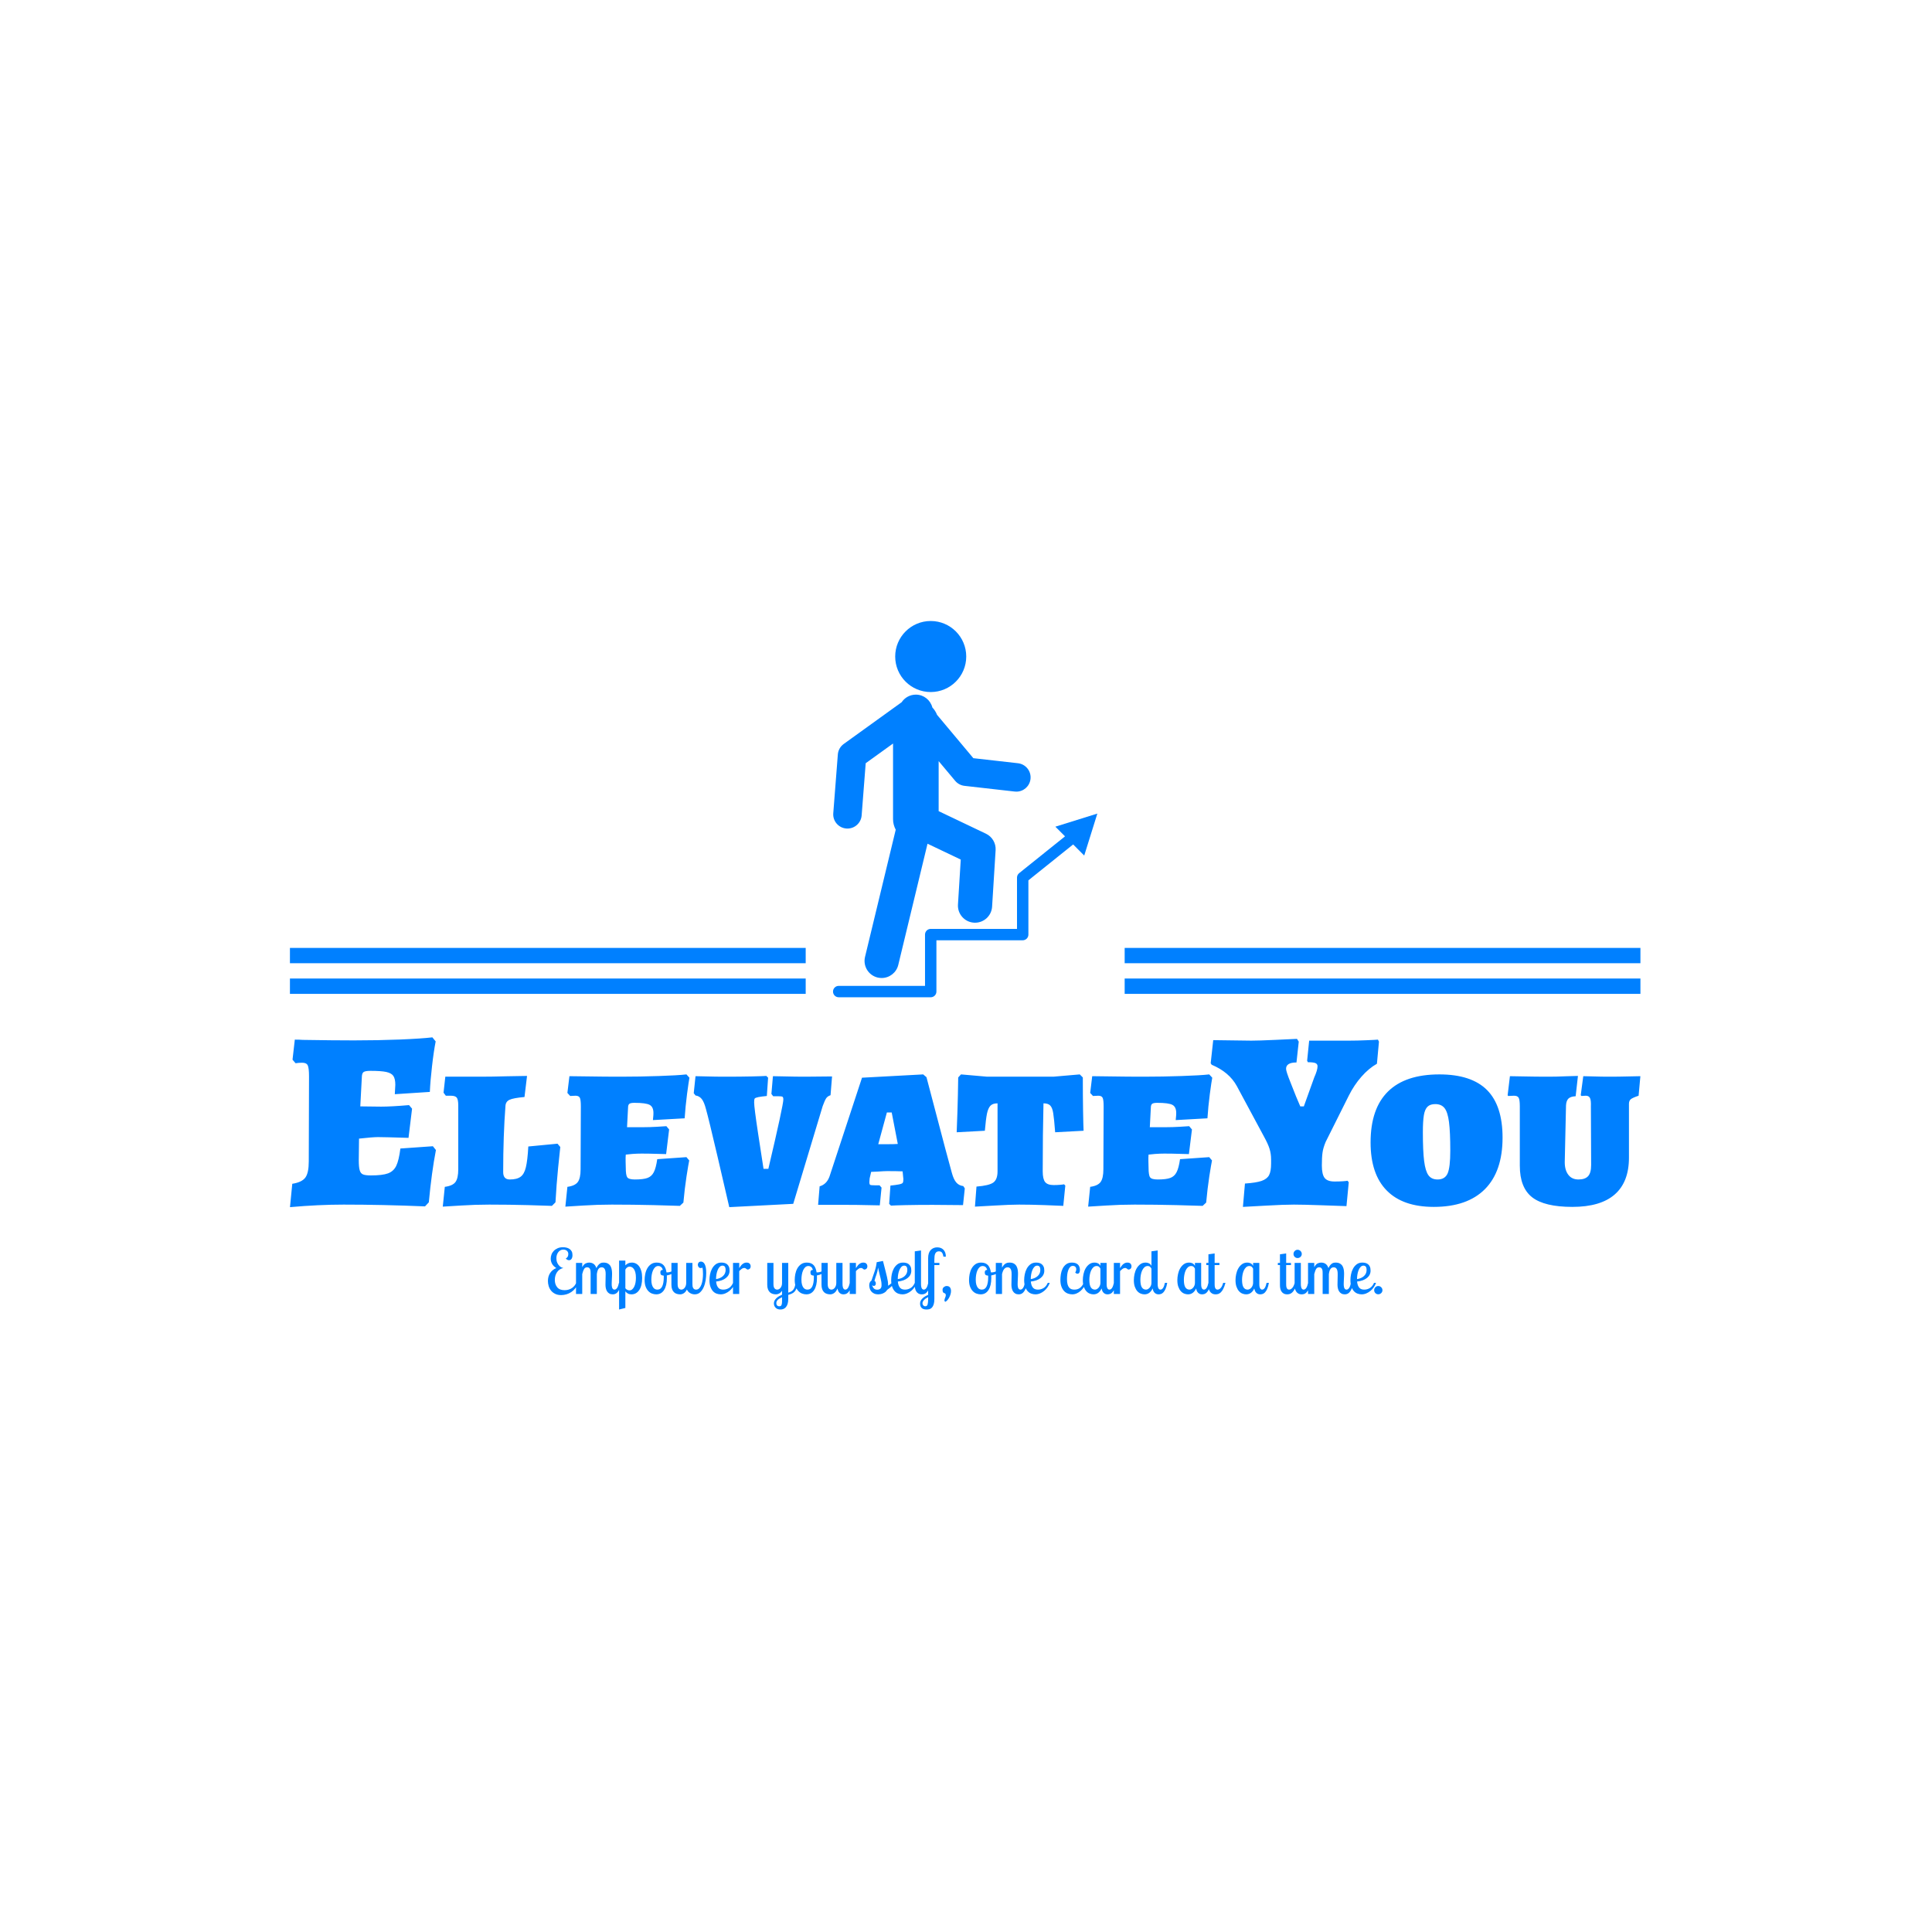<svg xmlns="http://www.w3.org/2000/svg" version="1.1" xmlns:xlink="http://www.w3.org/1999/xlink" xmlns:svgjs="http://svgjs.dev/svgjs" width="1000" height="1000" viewBox="0 0 1000 1000"><rect width="1000" height="1000" fill="#ffffff"></rect><g transform="matrix(0.7,0,0,0.7,149.576,321.112)"><svg viewBox="0 0 396 202" data-background-color="#ffffff" preserveAspectRatio="xMidYMid meet" height="510" width="1000" xmlns="http://www.w3.org/2000/svg" xmlns:xlink="http://www.w3.org/1999/xlink"><g id="tight-bounds" transform="matrix(1,0,0,1,0.24,0.22)"><svg viewBox="0 0 395.52 201.602" height="201.602" width="395.52"><g><svg viewBox="0 0 395.52 201.602" height="201.602" width="395.52"><g transform="matrix(1,0,0,1,0,121.895)"><svg viewBox="0 0 395.52 79.707" height="79.707" width="395.52"><g><svg viewBox="0 0 395.52 79.707" height="79.707" width="395.52"><g><svg viewBox="0 0 395.52 49.728" height="49.728" width="395.52"><g transform="matrix(1,0,0,1,0,0)"><svg width="395.52" viewBox="0.65 -32.95 266.03 33.45" height="49.728" data-palette-color="#0080ff"><path d="M28.8-11.5L29.4-10.75Q28.55-6.35 28-0.45L28-0.45 27.25 0.35Q18.85 0 11.2 0L11.2 0Q6.3 0 0.65 0.5L0.65 0.5 1.1-4.1Q3-4.4 3.68-5.33 4.35-6.25 4.35-8.5L4.35-8.5 4.4-25.25Q4.4-26.9 4.15-27.43 3.9-27.95 3.05-27.95L3.05-27.95Q2.35-27.95 1.75-27.85L1.75-27.85 1.15-28.55 1.6-32.5Q2.6-32.5 3.15-32.45L3.15-32.45Q9.25-32.35 13.25-32.35L13.25-32.35Q17.95-32.35 22.28-32.52 26.6-32.7 28.7-32.95L28.7-32.95 29.35-32.15Q28.95-30.1 28.63-27.25 28.3-24.4 28.2-22.2L28.2-22.2 21.3-21.75 21.4-23.6Q21.4-24.75 21.03-25.33 20.65-25.9 19.63-26.13 18.6-26.35 16.5-26.35L16.5-26.35Q15.45-26.35 15.13-26.1 14.8-25.85 14.8-25L14.8-25 14.5-19.35 18.6-19.3Q20.6-19.3 24.1-19.6L24.1-19.6 24.7-18.9 24-13.15Q19.2-13.3 18-13.3L18-13.3Q16.95-13.3 14.25-13L14.25-13 14.2-8.75Q14.2-7.4 14.38-6.78 14.55-6.15 15.03-5.95 15.5-5.75 16.6-5.75L16.6-5.75Q18.85-5.75 19.95-6.15 21.05-6.55 21.58-7.63 22.1-8.7 22.4-11.05L22.4-11.05 28.8-11.5ZM30.75 0.4L31.15-3.5Q32.7-3.7 33.25-4.45 33.8-5.2 33.8-6.95L33.8-6.95 33.8-19.5Q33.8-20.7 33.5-21.08 33.2-21.45 32.35-21.45L32.35-21.45 31.35-21.45 30.9-22.05 31.25-25.2 38.2-25.2Q40.45-25.2 43.32-25.28 46.2-25.35 47.35-25.35L47.35-25.35 46.85-21.2Q44.65-21 43.9-20.65 43.15-20.3 43.1-19.45L43.1-19.45Q42.65-13.6 42.65-6.4L42.65-6.4Q42.65-4.95 43.95-4.95L43.95-4.95Q45.35-4.95 46.07-5.48 46.8-6 47.12-7.35 47.45-8.7 47.6-11.45L47.6-11.45 53.35-12 53.9-11.35Q53.8-10.45 53.47-7.23 53.15-4 52.95-0.45L52.95-0.45 52.25 0.25Q51.2 0.2 47.5 0.1 43.8 0 39.9 0L39.9 0Q37.15 0 34.35 0.18 31.55 0.35 30.75 0.4L30.75 0.4ZM54.9 0.4L55.3-3.5Q56.8-3.7 57.35-4.45 57.9-5.2 57.9-6.95L57.9-6.95 57.95-19.35Q57.95-20.65 57.75-21.05 57.55-21.45 56.9-21.45L56.9-21.45 55.85-21.4 55.3-22 55.7-25.3Q56.75-25.3 59.67-25.25 62.6-25.2 65.84-25.2L65.84-25.2Q69.59-25.2 73.3-25.33 77-25.45 78.75-25.65L78.75-25.65 79.34-25Q79.2-24.25 78.87-21.78 78.55-19.3 78.4-17L78.4-17 72.15-16.65Q72.15-16.8 72.2-17.2 72.25-17.6 72.25-18.05L72.25-18.05Q72.25-19.25 71.5-19.65 70.75-20.05 68.5-20.05L68.5-20.05Q67.75-20.05 67.5-19.85 67.25-19.65 67.25-19.1L67.25-19.1 67.05-15.25 70.3-15.25Q71.55-15.25 72.9-15.33 74.25-15.4 74.8-15.45L74.8-15.45 75.34-14.8 74.75-9.95Q74.25-9.95 72.84-10 71.45-10.05 69.9-10.05L69.9-10.05Q69.05-10.05 68.09-9.98 67.15-9.9 66.8-9.85L66.8-9.85Q66.75-9.3 66.77-8.5 66.8-7.7 66.8-7.3L66.8-7.3Q66.8-5.8 67.09-5.38 67.4-4.95 68.59-4.95L68.59-4.95Q70.25-4.95 71.07-5.25 71.9-5.55 72.32-6.38 72.75-7.2 73-8.95L73-8.95 78.75-9.35 79.3-8.7Q79.15-8 78.77-5.58 78.4-3.15 78.15-0.4L78.15-0.4 77.45 0.25Q76.3 0.2 72.27 0.1 68.25 0 64.05 0L64.05 0Q61.25 0 58.47 0.18 55.7 0.35 54.9 0.4L54.9 0.4ZM102.24-25.2L107.44-25.25 107.14-21.55Q106.54-21.35 106.27-20.93 105.99-20.5 105.59-19.4L105.59-19.4 99.79-0.15 87.19 0.5Q86.59-2.1 84.87-9.5 83.14-16.9 82.59-18.85L82.59-18.85Q82.24-20.2 81.77-20.8 81.29-21.4 80.54-21.5L80.54-21.5 80.19-21.95 80.54-25.3Q81.14-25.3 82.79-25.25 84.44-25.2 86.34-25.2L86.34-25.2Q89.39-25.2 91.59-25.25 93.79-25.3 94.49-25.35L94.49-25.35 94.84-25 94.59-21.4Q93.54-21.3 92.92-21.18 92.29-21.05 92.19-20.88 92.09-20.7 92.09-20.15L92.09-20.15Q92.09-19.15 92.87-14 93.64-8.85 93.94-7.05L93.94-7.05 94.89-7.05Q97.84-19.6 97.84-20.7L97.84-20.7Q97.84-21.15 97.67-21.25 97.49-21.35 96.79-21.35L96.79-21.35 95.84-21.35 95.49-21.8 95.79-25.3Q96.44-25.3 98.32-25.25 100.19-25.2 102.24-25.2L102.24-25.2ZM119.04 0.2L118.69-0.15 118.94-3.75Q119.99-3.85 120.62-3.98 121.24-4.1 121.37-4.3 121.49-4.5 121.49-5.05L121.49-5.05 121.44-5.5 121.34-6.55Q120.19-6.6 118.29-6.6L118.29-6.6Q117.74-6.6 116.34-6.5L116.34-6.5 115.14-6.45 114.84-5.15 114.79-4.45Q114.79-4 114.94-3.9 115.09-3.8 115.89-3.8L115.89-3.8 116.79-3.8 117.19-3.35 116.84 0.15Q116.19 0.15 114.29 0.1 112.39 0.05 110.34 0.05L110.34 0.05 104.69 0.05 104.99-3.6Q106.39-4 106.94-5.55L106.94-5.55 113.34-25 125.39-25.65 126.04-25.1Q126.69-22.65 128.27-16.63 129.84-10.6 131.04-6.25L131.04-6.25Q131.39-4.95 131.92-4.35 132.44-3.75 133.29-3.65L133.29-3.65 133.59-3.2 133.24 0.1 127.24 0.05Q124.24 0.05 121.99 0.1 119.74 0.15 119.04 0.2L119.04 0.2ZM116.54-11.9L118.44-11.9Q119.64-11.9 120.39-11.95L120.39-11.95 119.19-18.15 118.24-18.15 116.54-11.9ZM135.59 0.4L135.89-3.55Q138.39-3.75 139.21-4.35 140.04-4.95 140.04-6.55L140.04-6.55 140.04-19.95Q139.09-19.95 138.64-19.48 138.19-19 137.96-17.93 137.74-16.85 137.54-14.55L137.54-14.55 131.99-14.25Q132.04-15.3 132.14-18.35 132.24-21.4 132.29-25.05L132.29-25.05 132.84-25.65 137.99-25.2 151.04-25.2 156.24-25.65 156.84-25.05Q156.84-21.4 156.89-18.45 156.94-15.5 156.99-14.55L156.99-14.55 151.39-14.25Q151.19-16.9 151.01-18 150.84-19.1 150.41-19.53 149.99-19.95 149.09-19.95L149.09-19.95Q148.94-13.95 148.94-6.55L148.94-6.55Q148.94-5.05 149.41-4.45 149.89-3.85 151.09-3.85L151.09-3.85Q151.79-3.85 152.36-3.9 152.94-3.95 153.14-4L153.14-4 153.39-3.75 152.99 0.25Q151.99 0.2 149.31 0.1 146.64 0 144.29 0L144.29 0Q142.59 0 139.56 0.18 136.54 0.35 135.59 0.4L135.59 0.4ZM157.89 0.4L158.29-3.5Q159.79-3.7 160.34-4.45 160.89-5.2 160.89-6.95L160.89-6.95 160.94-19.35Q160.94-20.65 160.74-21.05 160.54-21.45 159.89-21.45L159.89-21.45 158.84-21.4 158.29-22 158.69-25.3Q159.74-25.3 162.66-25.25 165.59-25.2 168.84-25.2L168.84-25.2Q172.59-25.2 176.29-25.33 179.99-25.45 181.74-25.65L181.74-25.65 182.34-25Q182.19-24.25 181.86-21.78 181.54-19.3 181.39-17L181.39-17 175.14-16.65Q175.14-16.8 175.19-17.2 175.24-17.6 175.24-18.05L175.24-18.05Q175.24-19.25 174.49-19.65 173.74-20.05 171.49-20.05L171.49-20.05Q170.74-20.05 170.49-19.85 170.24-19.65 170.24-19.1L170.24-19.1 170.04-15.25 173.29-15.25Q174.54-15.25 175.89-15.33 177.24-15.4 177.79-15.45L177.79-15.45 178.34-14.8 177.74-9.95Q177.24-9.95 175.84-10 174.44-10.05 172.89-10.05L172.89-10.05Q172.04-10.05 171.09-9.98 170.14-9.9 169.79-9.85L169.79-9.85Q169.74-9.3 169.76-8.5 169.79-7.7 169.79-7.3L169.79-7.3Q169.79-5.8 170.09-5.38 170.39-4.95 171.59-4.95L171.59-4.95Q173.24-4.95 174.06-5.25 174.89-5.55 175.31-6.38 175.74-7.2 175.99-8.95L175.99-8.95 181.74-9.35 182.29-8.7Q182.14-8 181.76-5.58 181.39-3.15 181.14-0.4L181.14-0.4 180.44 0.25Q179.29 0.2 175.26 0.1 171.24 0 167.04 0L167.04 0Q164.24 0 161.46 0.18 158.69 0.35 157.89 0.4L157.89 0.4ZM188.38 0.45L188.78-4.15Q190.98-4.3 192.06-4.67 193.13-5.05 193.53-5.8 193.93-6.55 193.93-8.1L193.93-8.1 193.93-8.9Q193.93-10 193.63-10.98 193.33-11.95 192.53-13.4L192.53-13.4 187.18-23.35Q185.68-26.1 182.23-27.55L182.23-27.55 182.03-27.85 182.53-32.4 190.03-32.3Q191.48-32.3 194.71-32.45 197.93-32.6 199.03-32.65L199.03-32.65 199.38-32.1 198.93-28Q196.88-28 196.88-26.75L196.88-26.75Q196.88-26.25 197.73-24.13 198.58-22 198.83-21.35L198.83-21.35 199.68-19.35 200.38-19.35 202.43-25.05Q203.08-26.5 203.08-27.25L203.08-27.25Q203.08-27.7 202.66-27.88 202.23-28.05 201.18-28.05L201.18-28.05 201.03-28.35 201.43-32.3 209.33-32.3Q210.93-32.3 212.71-32.38 214.48-32.45 214.98-32.5L214.98-32.5 215.18-32.1 214.78-27.75Q213.18-26.85 211.73-25.2 210.28-23.55 209.23-21.45L209.23-21.45 204.68-12.35Q204.18-11.15 204.06-10.23 203.93-9.3 203.93-7.7L203.93-7.7Q203.93-5.95 204.48-5.25 205.03-4.55 206.43-4.55L206.43-4.55Q207.38-4.55 208.08-4.6 208.78-4.65 208.98-4.7L208.98-4.7 209.23-4.4 208.78 0.3Q207.58 0.25 203.91 0.13 200.23 0 198.43 0L198.43 0Q196.43 0 192.96 0.2 189.48 0.4 188.38 0.45L188.38 0.45ZM225.98 0.45Q219.88 0.45 216.71-2.78 213.53-6 213.53-12.25L213.53-12.25Q213.53-18.9 216.96-22.28 220.38-25.65 227.08-25.65L227.08-25.65Q233.38-25.65 236.46-22.58 239.53-19.5 239.53-13.2L239.53-13.2Q239.53-6.55 236.06-3.05 232.58 0.45 225.98 0.45L225.98 0.45ZM226.73-4.95Q228.18-4.95 228.71-6.15 229.23-7.35 229.23-10.6L229.23-10.6Q229.23-14.3 228.98-16.25 228.73-18.2 228.11-19 227.48-19.8 226.28-19.8L226.28-19.8Q225.28-19.8 224.76-19.3 224.23-18.8 224.03-17.63 223.83-16.45 223.83-14.25L223.83-14.25Q223.83-10.55 224.08-8.58 224.33-6.6 224.93-5.78 225.53-4.95 226.73-4.95L226.73-4.95ZM253.28 0.45Q247.78 0.45 245.35-1.45 242.93-3.35 242.93-7.65L242.93-7.65 242.93-19.35Q242.93-20.65 242.7-21.05 242.48-21.45 241.78-21.45L241.78-21.45 240.63-21.4 240.53-21.55 240.98-25.3Q241.68-25.3 243.83-25.25 245.98-25.2 248.68-25.2L248.68-25.2Q250.23-25.2 251.98-25.28 253.73-25.35 254.38-25.35L254.38-25.35 253.93-21.35Q252.93-21.3 252.5-20.88 252.08-20.45 252.03-19.55L252.03-19.55 251.78-8.35Q251.78-6.8 252.48-5.88 253.18-4.95 254.48-4.95L254.48-4.95Q255.78-4.95 256.38-5.6 256.98-6.25 256.98-7.8L256.98-7.8 256.93-19.35Q256.98-20.55 256.75-21 256.53-21.45 255.93-21.45L255.93-21.45 255.08-21.4 254.93-21.55 255.43-25.3Q255.98-25.3 257.5-25.25 259.03-25.2 260.43-25.2L260.43-25.2Q262.53-25.2 264.3-25.25 266.08-25.3 266.68-25.3L266.68-25.3 266.33-21.45Q265.13-21.05 264.78-20.75 264.43-20.45 264.43-19.85L264.43-19.85 264.43-9.25Q264.43-4.45 261.63-2 258.83 0.45 253.28 0.45L253.28 0.45Z" opacity="1" transform="matrix(1,0,0,1,0,0)" fill="#0080ff" class="undefined-text-0" data-fill-palette-color="primary" id="text-0"></path></svg></g></svg></g><g transform="matrix(1,0,0,1,75.544,61.468)"><svg viewBox="0 0 244.431 18.24" height="18.24" width="244.431"><g transform="matrix(1,0,0,1,0,0)"><svg width="244.431" viewBox="2.05 -37.6 671.31 50.1" height="18.24" data-palette-color="#0080ff"><path d="M24.8-9L26.05-8.5Q25.35-6.25 24-4.5 22.65-2.75 20.85-1.55 19.05-0.35 16.95 0.28 14.85 0.9 12.7 0.9L12.7 0.9Q9.85 0.9 7.83-0.13 5.8-1.15 4.53-2.75 3.25-4.35 2.65-6.38 2.05-8.4 2.05-10.45L2.05-10.45Q2.05-14.15 3.83-16.85 5.6-19.55 8.8-20.85L8.8-20.85Q6.4-22.35 5.35-24.3 4.3-26.25 4.3-28.4L4.3-28.4Q4.3-30.05 4.9-31.7 5.5-33.35 6.75-34.65 8-35.95 9.83-36.77 11.65-37.6 14.15-37.6L14.15-37.6Q15.5-37.6 16.88-37.3 18.25-37 19.35-36.27 20.45-35.55 21.13-34.33 21.8-33.1 21.8-31.25L21.8-31.25Q21.8-29.35 21.05-28.25 20.3-27.15 19.05-27.15L19.05-27.15Q17.7-27.15 16.4-28.5L16.4-28.5Q17.1-28.8 17.78-29.73 18.45-30.65 18.45-32.1L18.45-32.1Q18.45-33.05 18.1-33.73 17.75-34.4 17.18-34.85 16.6-35.3 15.9-35.5 15.2-35.7 14.45-35.7L14.45-35.7Q13.1-35.7 12.05-35.1 11-34.5 10.3-33.52 9.6-32.55 9.22-31.33 8.85-30.1 8.85-28.85L8.85-28.85Q8.85-28.3 8.97-27.18 9.1-26.05 9.68-24.83 10.25-23.6 11.38-22.48 12.5-21.35 14.45-20.9L14.45-20.9Q11.15-20.15 9.38-17.53 7.6-14.9 7.6-11.3L7.6-11.3Q7.6-7.7 9.53-5.38 11.45-3.05 15.45-3.05L15.45-3.05Q17.25-3.05 18.78-3.53 20.3-4 21.48-4.83 22.65-5.65 23.5-6.73 24.35-7.8 24.8-9L24.8-9ZM24.65-25L29.65-25 29.65-21.55Q30.95-23.95 32.4-24.6 33.85-25.25 35.15-25.25L35.15-25.25Q36.45-25.25 37.42-24.9 38.4-24.55 39.1-23.95 39.8-23.35 40.27-22.55 40.75-21.75 41.05-20.8L41.05-20.8Q41.75-22.3 42.5-23.18 43.25-24.05 44-24.53 44.75-25 45.47-25.13 46.2-25.25 46.8-25.25L46.8-25.25Q49.05-25.25 50.42-24.4 51.8-23.55 52.5-22.23 53.2-20.9 53.42-19.33 53.65-17.75 53.65-16.3L53.65-16.3Q53.65-15.4 53.6-14.33 53.55-13.25 53.5-12.13 53.45-11 53.4-9.88 53.35-8.75 53.35-7.8L53.35-7.8Q53.35-7.4 53.4-6.68 53.45-5.95 53.65-5.25 53.85-4.55 54.3-4.03 54.75-3.5 55.6-3.5L55.6-3.5Q56.75-3.5 57.67-4.8 58.6-6.1 59.2-8.95L59.2-8.95 61.05-8.95Q60.5-5.8 59.65-3.98 58.8-2.15 57.85-1.2 56.9-0.25 55.95 0.03 55 0.3 54.2 0.3L54.2 0.3Q52.6 0.3 51.5-0.33 50.4-0.95 49.7-2 49-3.05 48.67-4.45 48.35-5.85 48.35-7.35L48.35-7.35Q48.35-7.8 48.37-9.03 48.4-10.25 48.42-11.65 48.45-13.05 48.47-14.3 48.5-15.55 48.5-16.05L48.5-16.05Q48.5-17.65 48.25-18.7 48-19.75 47.55-20.35 47.1-20.95 46.52-21.2 45.95-21.45 45.3-21.45L45.3-21.45Q43.75-21.45 42.77-20.2 41.8-18.95 41.4-16L41.4-16 41.4 0 36.4 0 36.4-16.7Q36.4-17.6 36.32-18.45 36.25-19.3 35.95-19.98 35.65-20.65 35.1-21.05 34.55-21.45 33.6-21.45L33.6-21.45Q32-21.45 31.17-20.13 30.35-18.8 29.65-16L29.65-16 29.65 0 24.65 0 24.65-25ZM59.3-26.85L64.34-26.85 64.34-23Q65.3-24 66.57-24.63 67.84-25.25 69.55-25.25L69.55-25.25Q71.3-25.25 72.8-24.5 74.3-23.75 75.42-22.23 76.55-20.7 77.2-18.38 77.84-16.05 77.84-12.85L77.84-12.85Q77.84-6.6 75.5-3.15 73.15 0.3 69.25 0.3L69.25 0.3Q67.59 0.3 66.42-0.33 65.25-0.95 64.34-2.1L64.34-2.1 64.34 11.25 59.3 12.5 59.3-26.85ZM67.8-22L67.8-22Q66.7-22 65.82-21.38 64.95-20.75 64.34-19.6L64.34-19.6 64.34-4.6Q65.05-3.7 65.92-3.3 66.8-2.9 67.65-2.9L67.65-2.9Q68.9-2.9 69.84-3.7 70.8-4.5 71.47-5.88 72.15-7.25 72.5-9.1 72.84-10.95 72.84-13.05L72.84-13.05Q72.84-15.65 72.37-17.38 71.9-19.1 71.15-20.13 70.4-21.15 69.5-21.58 68.59-22 67.8-22ZM89.59-25.25L89.59-25.25Q91.54-25.25 92.94-24.65 94.34-24.05 95.24-22.98 96.14-21.9 96.67-20.45 97.19-19 97.44-17.35L97.44-17.35 97.74-17.35Q99.84-17.35 101.59-18.2 103.34-19.05 104.59-20.35L104.59-20.35 105.34-19Q104.34-17.4 102.17-16.35 99.99-15.3 97.69-14.9L97.69-14.9Q97.69-14.4 97.72-13.9 97.74-13.4 97.74-12.85L97.74-12.85Q97.74-6.7 95.49-3.2 93.24 0.3 89.19 0.3L89.19 0.3Q87.54 0.3 85.87-0.3 84.19-0.9 82.84-2.3 81.49-3.7 80.67-5.9 79.84-8.1 79.84-11.35L79.84-11.35Q79.84-13.55 80.32-16 80.79-18.45 81.92-20.5 83.04-22.55 84.92-23.9 86.79-25.25 89.59-25.25ZM90.09-3.5L90.09-3.5Q92.74-3.5 93.99-6.13 95.24-8.75 95.24-13.55L95.24-13.55Q95.24-13.85 95.24-14.15 95.24-14.45 95.19-14.75L95.19-14.75Q93.74-14.85 93.12-15.4 92.49-15.95 92.49-17.25L92.49-17.25Q92.49-18.4 92.99-18.88 93.49-19.35 94.49-19.4L94.49-19.4Q93.89-21.15 92.97-21.83 92.04-22.5 90.89-22.5L90.89-22.5Q89.34-22.5 88.27-21.48 87.19-20.45 86.52-18.85 85.84-17.25 85.54-15.33 85.24-13.4 85.24-11.55L85.24-11.55Q85.24-9.1 85.69-7.55 86.14-6 86.84-5.1 87.54-4.2 88.39-3.85 89.24-3.5 90.09-3.5ZM101.39-25L106.39-25 106.39-8Q106.39-5.55 107.24-4.53 108.09-3.5 109.39-3.5L109.39-3.5Q110.09-3.5 110.79-3.88 111.49-4.25 112.04-4.95 112.59-5.65 112.94-6.65 113.29-7.65 113.29-8.95L113.29-8.95 113.29-25 118.29-25 118.29-8Q118.29-7.15 118.39-6.35 118.49-5.55 118.82-4.93 119.14-4.3 119.72-3.9 120.29-3.5 121.19-3.5L121.19-3.5Q122.74-3.5 123.79-4.63 124.84-5.75 125.52-7.55 126.19-9.35 126.49-11.58 126.79-13.8 126.79-16L126.79-16Q126.79-17.4 126.69-18.78 126.59-20.15 126.34-21.25L126.34-21.25Q126.09-21 125.69-20.93 125.29-20.85 125.04-20.85L125.04-20.85Q123.84-20.85 123.24-21.7 122.64-22.55 122.64-23.5L122.64-23.5Q122.64-24.5 123.29-25.28 123.94-26.05 125.19-26.05L125.19-26.05Q126.04-26.05 126.82-25.55 127.59-25.05 128.17-23.98 128.74-22.9 129.07-21.15 129.39-19.4 129.39-16.85L129.39-16.85Q129.39-14 128.92-10.98 128.44-7.95 127.34-5.45 126.24-2.95 124.49-1.33 122.74 0.3 120.14 0.3L120.14 0.3Q118.19 0.3 116.44-0.7 114.69-1.7 113.84-3.6L113.84-3.6Q112.84-1.55 111.42-0.63 109.99 0.3 108.44 0.3L108.44 0.3Q106.99 0.3 105.69-0.1 104.39-0.5 103.44-1.43 102.49-2.35 101.94-3.83 101.39-5.3 101.39-7.45L101.39-7.45 101.39-25ZM148.19-18.75L148.19-18.75Q148.19-15.25 145.31-12.9 142.44-10.55 137.34-10L137.34-10Q137.54-8 138.06-6.75 138.59-5.5 139.34-4.78 140.09-4.05 141.06-3.78 142.04-3.5 143.09-3.5L143.09-3.5Q145.49-3.5 147.59-4.75 149.69-6 150.99-8.95L150.99-8.95 152.59-8.95Q151.94-7.1 150.79-5.43 149.64-3.75 148.09-2.48 146.54-1.2 144.74-0.45 142.94 0.3 141.04 0.3L141.04 0.3Q139.29 0.3 137.66-0.3 136.04-0.9 134.79-2.27 133.54-3.65 132.76-5.85 131.99-8.05 131.99-11.25L131.99-11.25Q131.99-13.35 132.46-15.8 132.94-18.25 134.06-20.35 135.19-22.45 137.01-23.85 138.84-25.25 141.54-25.25L141.54-25.25Q142.79-25.25 143.96-24.98 145.14-24.7 146.09-23.98 147.04-23.25 147.61-22 148.19-20.75 148.19-18.75ZM137.29-11.95L137.29-11.95Q140.84-12.5 142.91-14.45 144.99-16.4 144.99-19.25L144.99-19.25Q144.99-21.15 144.34-21.98 143.69-22.8 142.49-22.8L142.49-22.8Q141.19-22.8 140.21-21.8 139.24-20.8 138.59-19.23 137.94-17.65 137.61-15.73 137.29-13.8 137.29-11.95ZM150.94-25L155.94-25 155.94-20.8Q156.54-21.7 157.11-22.5 157.69-23.3 158.39-23.9 159.09-24.5 159.94-24.88 160.79-25.25 161.84-25.25L161.84-25.25Q163.54-25.25 164.34-24.38 165.14-23.5 165.14-22.25L165.14-22.25Q165.14-21.5 164.89-21 164.64-20.5 164.29-20.2 163.94-19.9 163.54-19.78 163.14-19.65 162.84-19.65L162.84-19.65Q162.39-19.65 162.11-19.85 161.84-20.05 161.56-20.28 161.29-20.5 160.94-20.7 160.59-20.9 160.04-20.9L160.04-20.9Q158.89-20.9 157.84-20.1 156.79-19.3 155.94-18.4L155.94-18.4 155.94 0 150.94 0 150.94-25ZM190.38-25L195.38-25 195.38-1.05Q196.63-1.45 197.61-1.95 198.58-2.45 199.31-3.3 200.03-4.15 200.51-5.5 200.98-6.85 201.23-8.95L201.23-8.95 203.08-8.95Q202.68-6.3 202.06-4.63 201.43-2.95 200.51-1.93 199.58-0.9 198.31-0.33 197.03 0.25 195.38 0.75L195.38 0.75 195.38 3.95Q195.38 6.3 194.88 7.93 194.38 9.55 193.51 10.58 192.63 11.6 191.51 12.05 190.38 12.5 189.13 12.5L189.13 12.5Q186.63 12.5 185.23 11.08 183.83 9.65 183.83 7.6L183.83 7.6Q183.83 6.3 184.41 5.25 184.98 4.2 185.91 3.33 186.83 2.45 188.01 1.78 189.18 1.1 190.38 0.6L190.38 0.6 190.38-2.55Q189.38-1.1 188.11-0.4 186.83 0.3 185.53 0.3L185.53 0.3Q184.08 0.3 182.78-0.1 181.48-0.5 180.53-1.43 179.58-2.35 179.03-3.83 178.48-5.3 178.48-7.45L178.48-7.45 178.48-25 183.48-25 183.48-8Q183.48-5.55 184.33-4.53 185.18-3.5 186.48-3.5L186.48-3.5Q187.18-3.5 187.88-3.85 188.58-4.2 189.13-4.88 189.68-5.55 190.03-6.5 190.38-7.45 190.38-8.7L190.38-8.7 190.38-25ZM188.18 9.9L188.18 9.9Q189.53 9.9 189.96 8.88 190.38 7.85 190.38 6.1L190.38 6.1 190.38 2.6Q187.88 3.75 186.83 4.88 185.78 6 185.78 7.4L185.78 7.4Q185.78 8.55 186.41 9.22 187.03 9.9 188.18 9.9ZM210.33-25.25L210.33-25.25Q212.28-25.25 213.68-24.65 215.08-24.05 215.98-22.98 216.88-21.9 217.4-20.45 217.93-19 218.18-17.35L218.18-17.35 218.48-17.35Q220.58-17.35 222.33-18.2 224.08-19.05 225.33-20.35L225.33-20.35 226.08-19Q225.08-17.4 222.9-16.35 220.73-15.3 218.43-14.9L218.43-14.9Q218.43-14.4 218.45-13.9 218.48-13.4 218.48-12.85L218.48-12.85Q218.48-6.7 216.23-3.2 213.98 0.3 209.93 0.3L209.93 0.3Q208.28 0.3 206.6-0.3 204.93-0.9 203.58-2.3 202.23-3.7 201.4-5.9 200.58-8.1 200.58-11.35L200.58-11.35Q200.58-13.55 201.05-16 201.53-18.45 202.65-20.5 203.78-22.55 205.65-23.9 207.53-25.25 210.33-25.25ZM210.83-3.5L210.83-3.5Q213.48-3.5 214.73-6.13 215.98-8.75 215.98-13.55L215.98-13.55Q215.98-13.85 215.98-14.15 215.98-14.45 215.93-14.75L215.93-14.75Q214.48-14.85 213.85-15.4 213.23-15.95 213.23-17.25L213.23-17.25Q213.23-18.4 213.73-18.88 214.23-19.35 215.23-19.4L215.23-19.4Q214.63-21.15 213.7-21.83 212.78-22.5 211.63-22.5L211.63-22.5Q210.08-22.5 209-21.48 207.93-20.45 207.25-18.85 206.58-17.25 206.28-15.33 205.98-13.4 205.98-11.55L205.98-11.55Q205.98-9.1 206.43-7.55 206.88-6 207.58-5.1 208.28-4.2 209.13-3.85 209.98-3.5 210.83-3.5ZM234.03-25L239.03-25 239.03-8Q239.03-7.5 239.08-6.75 239.13-6 239.35-5.28 239.58-4.55 240.03-4.03 240.48-3.5 241.28-3.5L241.28-3.5Q243.73-3.5 244.88-8.95L244.88-8.95 246.73-8.95Q246.18-5.8 245.33-3.98 244.48-2.15 243.53-1.2 242.58-0.25 241.58 0.03 240.58 0.3 239.78 0.3L239.78 0.3Q238.63 0.3 237.8-0.1 236.98-0.5 236.4-1.15 235.83-1.8 235.48-2.65 235.13-3.5 234.93-4.4L234.93-4.4Q233.98-1.95 232.43-0.83 230.88 0.3 229.18 0.3L229.18 0.3Q227.73 0.3 226.43-0.1 225.13-0.5 224.18-1.43 223.23-2.35 222.68-3.83 222.13-5.3 222.13-7.45L222.13-7.45 222.13-25 227.13-25 227.13-8Q227.13-5.55 227.98-4.53 228.83-3.5 230.13-3.5L230.13-3.5Q230.83-3.5 231.53-3.88 232.23-4.25 232.78-4.95 233.33-5.65 233.68-6.65 234.03-7.65 234.03-8.95L234.03-8.95 234.03-25ZM244.82-25L249.82-25 249.82-20.8Q250.42-21.7 251-22.5 251.57-23.3 252.27-23.9 252.97-24.5 253.82-24.88 254.67-25.25 255.72-25.25L255.72-25.25Q257.42-25.25 258.22-24.38 259.02-23.5 259.02-22.25L259.02-22.25Q259.02-21.5 258.77-21 258.52-20.5 258.17-20.2 257.82-19.9 257.42-19.78 257.02-19.65 256.72-19.65L256.72-19.65Q256.27-19.65 256-19.85 255.72-20.05 255.45-20.28 255.17-20.5 254.82-20.7 254.47-20.9 253.92-20.9L253.92-20.9Q252.77-20.9 251.72-20.1 250.67-19.3 249.82-18.4L249.82-18.4 249.82 0 244.82 0 244.82-25ZM278.77-8.95L280.87-8.95Q279.42-6.95 277.9-5.63 276.37-4.3 274.92-3.3L274.92-3.3Q274.37-2.3 273.52-1.63 272.67-0.95 271.7-0.53 270.72-0.1 269.75 0.1 268.77 0.3 267.97 0.3L267.97 0.3Q265.77 0.3 264.35-0.4 262.92-1.1 262.07-2.18 261.22-3.25 260.87-4.58 260.52-5.9 260.52-7.1L260.52-7.1Q260.52-8.4 261.05-9.38 261.57-10.35 262.32-10.75L262.32-10.75Q263.62-14.5 264.87-18.18 266.12-21.85 266.52-25.55L266.52-25.55 271.57-26.55Q272.77-21.8 273.55-18.8 274.32-15.8 274.8-13.73 275.27-11.65 275.5-10.08 275.72-8.5 275.72-6.6L275.72-6.6Q276.57-7.15 277.32-7.78 278.07-8.4 278.77-8.95L278.77-8.95ZM270.42-6.95L270.42-6.95Q270.42-8.5 270.25-9.7 270.07-10.9 269.72-12.35 269.37-13.8 268.85-15.88 268.32-17.95 267.62-21.2L267.62-21.2Q267.32-18.4 266.4-15.85 265.47-13.3 264.72-10.6L264.72-10.6Q265.17-10.3 265.5-9.78 265.82-9.25 265.82-8.4L265.82-8.4Q265.82-7.45 265.32-6.95 264.82-6.45 264.22-6.45L264.22-6.45Q263.42-6.45 262.87-7.15L262.87-7.15Q263.27-5.4 264.27-4.42 265.27-3.45 266.92-3.45L266.92-3.45Q268.52-3.45 269.47-4.28 270.42-5.1 270.42-6.95ZM294.37-18.75L294.37-18.75Q294.37-15.25 291.49-12.9 288.62-10.55 283.52-10L283.52-10Q283.72-8 284.24-6.75 284.77-5.5 285.52-4.78 286.27-4.05 287.24-3.78 288.22-3.5 289.27-3.5L289.27-3.5Q291.67-3.5 293.77-4.75 295.87-6 297.17-8.95L297.17-8.95 298.77-8.95Q298.12-7.1 296.97-5.43 295.82-3.75 294.27-2.48 292.72-1.2 290.92-0.45 289.12 0.3 287.22 0.3L287.22 0.3Q285.47 0.3 283.84-0.3 282.22-0.9 280.97-2.27 279.72-3.65 278.94-5.85 278.17-8.05 278.17-11.25L278.17-11.25Q278.17-13.35 278.64-15.8 279.12-18.25 280.24-20.35 281.37-22.45 283.19-23.85 285.02-25.25 287.72-25.25L287.72-25.25Q288.97-25.25 290.14-24.98 291.32-24.7 292.27-23.98 293.22-23.25 293.79-22 294.37-20.75 294.37-18.75ZM283.47-11.95L283.47-11.95Q287.02-12.5 289.09-14.45 291.17-16.4 291.17-19.25L291.17-19.25Q291.17-21.15 290.52-21.98 289.87-22.8 288.67-22.8L288.67-22.8Q287.37-22.8 286.39-21.8 285.42-20.8 284.77-19.23 284.12-17.65 283.79-15.73 283.47-13.8 283.47-11.95ZM297.17-34.3L302.17-35 302.17-8Q302.17-7.5 302.22-6.75 302.27-6 302.49-5.28 302.72-4.55 303.17-4.03 303.62-3.5 304.42-3.5L304.42-3.5Q306.87-3.5 308.02-8.95L308.02-8.95 309.87-8.95Q309.32-5.8 308.47-3.98 307.62-2.15 306.67-1.2 305.72-0.25 304.72 0.03 303.72 0.3 302.92 0.3L302.92 0.3Q301.17 0.3 300.07-0.38 298.97-1.05 298.32-2.1 297.67-3.15 297.42-4.45 297.17-5.75 297.17-6.95L297.17-6.95 297.17-34.3ZM312.91-27.4L312.91-25 316.96-25 316.96-23.25 312.91-23.25 312.91 4Q312.91 6.65 312.39 8.3 311.86 9.95 311.01 10.9 310.16 11.85 309.04 12.18 307.91 12.5 306.66 12.5L306.66 12.5Q303.96 12.5 302.69 11.25 301.41 10 301.41 7.65L301.41 7.65Q301.41 6.4 301.99 5.35 302.56 4.3 303.49 3.43 304.41 2.55 305.56 1.88 306.71 1.2 307.91 0.7L307.91 0.7 307.91-28.8Q307.91-33.15 309.96-35.33 312.01-37.5 315.21-37.5L315.21-37.5Q316.71-37.5 317.96-37.05 319.21-36.6 320.16-35.65 321.11-34.7 321.64-33.3 322.16-31.9 322.16-30L322.16-30 320.21-30Q319.91-32 319.14-33.15 318.36-34.3 316.56-34.3L316.56-34.3Q315.36-34.3 314.66-33.77 313.96-33.25 313.56-32.35 313.16-31.45 313.04-30.18 312.91-28.9 312.91-27.4L312.91-27.4ZM305.66 9.9L305.66 9.9Q307.11 9.9 307.51 8.35 307.91 6.8 307.91 4.1L307.91 4.1 307.91 2.55Q305.66 3.65 304.51 4.95 303.36 6.25 303.36 7.5L303.36 7.5Q303.36 8.5 304.01 9.2 304.66 9.9 305.66 9.9ZM319.51-3.45L319.51-3.45Q319.51-4.1 319.81-4.65 320.11-5.2 320.59-5.58 321.06-5.95 321.64-6.18 322.21-6.4 322.76-6.4L322.76-6.4Q324.66-6.4 325.49-5.25 326.31-4.1 326.31-2.4L326.31-2.4Q326.31-1.2 325.94 0.13 325.56 1.45 324.94 2.68 324.31 3.9 323.49 4.88 322.66 5.85 321.71 6.3L321.71 6.3Q321.26 6.05 321.14 5.73 321.01 5.4 321.01 5.1L321.01 5.1Q321.01 4.6 321.19 4.08 321.36 3.55 321.56 3.05 321.76 2.55 321.94 2.05 322.11 1.55 322.11 1.1L322.11 1.1Q322.11 0.35 321.91 0.03 321.71-0.3 321.44-0.48 321.16-0.65 320.81-0.73 320.46-0.8 320.19-1.07 319.91-1.35 319.71-1.88 319.51-2.4 319.51-3.45ZM350.56-25.25L350.56-25.25Q352.51-25.25 353.91-24.65 355.31-24.05 356.21-22.98 357.11-21.9 357.63-20.45 358.16-19 358.41-17.35L358.41-17.35 358.71-17.35Q360.81-17.35 362.56-18.2 364.31-19.05 365.56-20.35L365.56-20.35 366.31-19Q365.31-17.4 363.13-16.35 360.96-15.3 358.66-14.9L358.66-14.9Q358.66-14.4 358.68-13.9 358.71-13.4 358.71-12.85L358.71-12.85Q358.71-6.7 356.46-3.2 354.21 0.3 350.16 0.3L350.16 0.3Q348.51 0.3 346.83-0.3 345.16-0.9 343.81-2.3 342.46-3.7 341.63-5.9 340.81-8.1 340.81-11.35L340.81-11.35Q340.81-13.55 341.28-16 341.76-18.45 342.88-20.5 344.01-22.55 345.88-23.9 347.76-25.25 350.56-25.25ZM351.06-3.5L351.06-3.5Q353.71-3.5 354.96-6.13 356.21-8.75 356.21-13.55L356.21-13.55Q356.21-13.85 356.21-14.15 356.21-14.45 356.16-14.75L356.16-14.75Q354.71-14.85 354.08-15.4 353.46-15.95 353.46-17.25L353.46-17.25Q353.46-18.4 353.96-18.88 354.46-19.35 355.46-19.4L355.46-19.4Q354.86-21.15 353.93-21.83 353.01-22.5 351.86-22.5L351.86-22.5Q350.31-22.5 349.23-21.48 348.16-20.45 347.48-18.85 346.81-17.25 346.51-15.33 346.21-13.4 346.21-11.55L346.21-11.55Q346.21-9.1 346.66-7.55 347.11-6 347.81-5.1 348.51-4.2 349.36-3.85 350.21-3.5 351.06-3.5ZM362.35-25L367.35-25 367.35-21.2Q368.1-22.55 368.88-23.38 369.65-24.2 370.45-24.6 371.25-25 371.98-25.13 372.7-25.25 373.35-25.25L373.35-25.25Q375.6-25.25 376.98-24.4 378.35-23.55 379.05-22.23 379.75-20.9 379.98-19.33 380.2-17.75 380.2-16.3L380.2-16.3Q380.2-15.4 380.15-14.33 380.1-13.25 380.05-12.13 380-11 379.95-9.88 379.9-8.75 379.9-7.8L379.9-7.8Q379.9-7.4 379.95-6.68 380-5.95 380.2-5.25 380.4-4.55 380.85-4.03 381.3-3.5 382.15-3.5L382.15-3.5Q383.3-3.5 384.23-4.8 385.15-6.1 385.75-8.95L385.75-8.95 387.6-8.95Q387.05-5.8 386.2-3.98 385.35-2.15 384.4-1.2 383.45-0.25 382.5 0.03 381.55 0.3 380.75 0.3L380.75 0.3Q379.15 0.3 378.05-0.33 376.95-0.95 376.25-2 375.55-3.05 375.23-4.45 374.9-5.85 374.9-7.35L374.9-7.35Q374.9-7.8 374.93-9.03 374.95-10.25 374.98-11.65 375-13.05 375.03-14.3 375.05-15.55 375.05-16.05L375.05-16.05Q375.05-17.65 374.8-18.7 374.55-19.75 374.1-20.35 373.65-20.95 373.08-21.2 372.5-21.45 371.85-21.45L371.85-21.45Q370.3-21.45 369.18-20.2 368.05-18.95 367.35-16L367.35-16 367.35 0 362.35 0 362.35-25ZM401.35-18.75L401.35-18.75Q401.35-15.25 398.48-12.9 395.6-10.55 390.5-10L390.5-10Q390.7-8 391.23-6.75 391.75-5.5 392.5-4.78 393.25-4.05 394.23-3.78 395.2-3.5 396.25-3.5L396.25-3.5Q398.65-3.5 400.75-4.75 402.85-6 404.15-8.95L404.15-8.95 405.75-8.95Q405.1-7.1 403.95-5.43 402.8-3.75 401.25-2.48 399.7-1.2 397.9-0.45 396.1 0.3 394.2 0.3L394.2 0.3Q392.45 0.3 390.83-0.3 389.2-0.9 387.95-2.27 386.7-3.65 385.93-5.85 385.15-8.05 385.15-11.25L385.15-11.25Q385.15-13.35 385.63-15.8 386.1-18.25 387.23-20.35 388.35-22.45 390.18-23.85 392-25.25 394.7-25.25L394.7-25.25Q395.95-25.25 397.13-24.98 398.3-24.7 399.25-23.98 400.2-23.25 400.78-22 401.35-20.75 401.35-18.75ZM390.45-11.95L390.45-11.95Q394-12.5 396.08-14.45 398.15-16.4 398.15-19.25L398.15-19.25Q398.15-21.15 397.5-21.98 396.85-22.8 395.65-22.8L395.65-22.8Q394.35-22.8 393.38-21.8 392.4-20.8 391.75-19.23 391.1-17.65 390.78-15.73 390.45-13.8 390.45-11.95ZM426.2-17.35L426.2-17.35Q426.6-17.7 426.82-18.48 427.05-19.25 427.05-19.95L427.05-19.95Q427.05-21.1 426.32-21.85 425.6-22.6 424.3-22.6L424.3-22.6Q422.95-22.6 422.05-21.6 421.15-20.6 420.6-19.07 420.05-17.55 419.82-15.68 419.6-13.8 419.6-12L419.6-12Q419.6-9.35 420.07-7.7 420.55-6.05 421.35-5.13 422.15-4.2 423.22-3.85 424.3-3.5 425.5-3.5L425.5-3.5Q428.15-3.5 429.97-4.83 431.8-6.15 433.1-8.95L433.1-8.95 434.8-8.95Q434.2-7.1 433.1-5.43 432-3.75 430.55-2.48 429.1-1.2 427.4-0.45 425.7 0.3 423.85 0.3L423.85 0.3Q422.1 0.3 420.4-0.3 418.7-0.9 417.35-2.27 416-3.65 415.15-5.88 414.3-8.1 414.3-11.35L414.3-11.35Q414.3-13.45 414.67-15.88 415.05-18.3 416.07-20.38 417.1-22.45 418.9-23.85 420.7-25.25 423.55-25.25L423.55-25.25Q426.7-25.25 428.35-23.73 430-22.2 430-19.25L430-19.25Q430-18 429.52-17.15 429.05-16.3 428.05-16.3L428.05-16.3Q426.95-16.3 426.2-17.35ZM446.49-25L451.49-25 451.49-8Q451.49-7.5 451.54-6.75 451.59-6 451.82-5.28 452.04-4.55 452.49-4.03 452.94-3.5 453.74-3.5L453.74-3.5Q456.19-3.5 457.34-8.95L457.34-8.95 459.19-8.95Q458.64-5.8 457.79-3.98 456.94-2.15 455.99-1.2 455.04-0.25 454.04 0.03 453.04 0.3 452.24 0.3L452.24 0.3Q451.09 0.3 450.27-0.1 449.44-0.5 448.87-1.15 448.29-1.8 447.94-2.65 447.59-3.5 447.39-4.45L447.39-4.45Q446.64-2.5 444.97-1.1 443.29 0.3 440.89 0.3L440.89 0.3Q439.39 0.3 437.87-0.3 436.34-0.9 435.12-2.27 433.89-3.65 433.12-5.83 432.34-8 432.34-11.15L432.34-11.15Q432.34-13.45 432.87-15.95 433.39-18.45 434.54-20.5 435.69-22.55 437.49-23.9 439.29-25.25 441.84-25.25L441.84-25.25Q442.44-25.25 443.12-25.13 443.79-25 444.42-24.7 445.04-24.4 445.59-23.88 446.14-23.35 446.49-22.6L446.49-22.6 446.49-25ZM442.14-3.5L442.14-3.5Q442.89-3.5 443.67-3.93 444.44-4.35 445.07-5.08 445.69-5.8 446.09-6.8 446.49-7.8 446.49-8.95L446.49-8.95 446.49-20.35Q446.14-21.15 445.42-21.83 444.69-22.5 443.54-22.5L443.54-22.5Q441.94-22.5 440.79-21.43 439.64-20.35 438.94-18.73 438.24-17.1 437.92-15.18 437.59-13.25 437.59-11.5L437.59-11.5Q437.59-7.2 438.77-5.35 439.94-3.5 442.14-3.5ZM457.29-25L462.29-25 462.29-20.8Q462.89-21.7 463.47-22.5 464.04-23.3 464.74-23.9 465.44-24.5 466.29-24.88 467.14-25.25 468.19-25.25L468.19-25.25Q469.89-25.25 470.69-24.38 471.49-23.5 471.49-22.25L471.49-22.25Q471.49-21.5 471.24-21 470.99-20.5 470.64-20.2 470.29-19.9 469.89-19.78 469.49-19.65 469.19-19.65L469.19-19.65Q468.74-19.65 468.47-19.85 468.19-20.05 467.92-20.28 467.64-20.5 467.29-20.7 466.94-20.9 466.39-20.9L466.39-20.9Q465.24-20.9 464.19-20.1 463.14-19.3 462.29-18.4L462.29-18.4 462.29 0 457.29 0 457.29-25ZM487.54-34.3L492.54-35 492.54-8Q492.54-7.5 492.59-6.75 492.64-6 492.86-5.28 493.09-4.55 493.54-4.03 493.99-3.5 494.79-3.5L494.79-3.5Q497.24-3.5 498.39-8.95L498.39-8.95 500.24-8.95Q499.69-5.8 498.84-3.98 497.99-2.15 497.04-1.2 496.09-0.25 495.09 0.03 494.09 0.3 493.29 0.3L493.29 0.3Q492.14 0.3 491.31-0.1 490.49-0.5 489.91-1.15 489.34-1.8 488.99-2.65 488.64-3.5 488.44-4.45L488.44-4.45Q487.69-2.5 486.01-1.1 484.34 0.3 481.94 0.3L481.94 0.3Q480.44 0.3 478.91-0.3 477.39-0.9 476.16-2.27 474.94-3.65 474.16-5.83 473.39-8 473.39-11.15L473.39-11.15Q473.39-13.45 473.91-15.95 474.44-18.45 475.59-20.5 476.74-22.55 478.54-23.9 480.34-25.25 482.89-25.25L482.89-25.25Q483.49-25.25 484.16-25.13 484.84-25 485.46-24.7 486.09-24.4 486.64-23.88 487.19-23.35 487.54-22.6L487.54-22.6 487.54-34.3ZM483.19-3.5L483.19-3.5Q483.94-3.5 484.71-3.93 485.49-4.35 486.11-5.08 486.74-5.8 487.14-6.8 487.54-7.8 487.54-8.95L487.54-8.95 487.54-20.35Q487.19-21.15 486.46-21.83 485.74-22.5 484.59-22.5L484.59-22.5Q482.99-22.5 481.84-21.43 480.69-20.35 479.99-18.73 479.29-17.1 478.96-15.18 478.64-13.25 478.64-11.5L478.64-11.5Q478.64-7.2 479.81-5.35 480.99-3.5 483.19-3.5ZM522.53-25L527.53-25 527.53-8Q527.53-7.5 527.58-6.75 527.63-6 527.86-5.28 528.08-4.55 528.53-4.03 528.98-3.5 529.78-3.5L529.78-3.5Q532.23-3.5 533.38-8.95L533.38-8.95 535.23-8.95Q534.68-5.8 533.83-3.98 532.98-2.15 532.03-1.2 531.08-0.25 530.08 0.03 529.08 0.3 528.28 0.3L528.28 0.3Q527.13 0.3 526.31-0.1 525.48-0.5 524.91-1.15 524.33-1.8 523.98-2.65 523.63-3.5 523.43-4.45L523.43-4.45Q522.68-2.5 521.01-1.1 519.33 0.3 516.93 0.3L516.93 0.3Q515.43 0.3 513.91-0.3 512.38-0.9 511.16-2.27 509.93-3.65 509.16-5.83 508.38-8 508.38-11.15L508.38-11.15Q508.38-13.45 508.91-15.95 509.43-18.45 510.58-20.5 511.73-22.55 513.53-23.9 515.33-25.25 517.88-25.25L517.88-25.25Q518.48-25.25 519.16-25.13 519.83-25 520.46-24.7 521.08-24.4 521.63-23.88 522.18-23.35 522.53-22.6L522.53-22.6 522.53-25ZM518.18-3.5L518.18-3.5Q518.93-3.5 519.71-3.93 520.48-4.35 521.11-5.08 521.73-5.8 522.13-6.8 522.53-7.8 522.53-8.95L522.53-8.95 522.53-20.35Q522.18-21.15 521.46-21.83 520.73-22.5 519.58-22.5L519.58-22.5Q517.98-22.5 516.83-21.43 515.68-20.35 514.98-18.73 514.28-17.1 513.96-15.18 513.63-13.25 513.63-11.5L513.63-11.5Q513.63-7.2 514.81-5.35 515.98-3.5 518.18-3.5ZM533.38-31.9L538.38-32.6 538.38-25 542.23-25 542.23-23.25 538.38-23.25 538.38-8Q538.38-7.4 538.43-6.63 538.48-5.85 538.7-5.15 538.93-4.45 539.4-3.98 539.88-3.5 540.73-3.5L540.73-3.5Q542.08-3.5 543.3-4.85 544.53-6.2 545.23-8.95L545.23-8.95 547.08-8.95Q546.23-5.8 545.25-3.98 544.28-2.15 543.23-1.2 542.18-0.25 541.15 0.03 540.13 0.3 539.28 0.3L539.28 0.3Q537.48 0.3 536.33-0.38 535.18-1.05 534.53-2.1 533.88-3.15 533.63-4.42 533.38-5.7 533.38-6.95L533.38-6.95 533.38-23.25 531.68-23.25 531.68-25 533.38-25 533.38-31.9ZM569.32-25L574.32-25 574.32-8Q574.32-7.5 574.37-6.75 574.42-6 574.65-5.28 574.87-4.55 575.32-4.03 575.77-3.5 576.57-3.5L576.57-3.5Q579.02-3.5 580.17-8.95L580.17-8.95 582.02-8.95Q581.47-5.8 580.62-3.98 579.77-2.15 578.82-1.2 577.87-0.25 576.87 0.03 575.87 0.3 575.07 0.3L575.07 0.3Q573.92 0.3 573.1-0.1 572.27-0.5 571.7-1.15 571.12-1.8 570.77-2.65 570.42-3.5 570.22-4.45L570.22-4.45Q569.47-2.5 567.8-1.1 566.12 0.3 563.72 0.3L563.72 0.3Q562.22 0.3 560.7-0.3 559.17-0.9 557.95-2.27 556.72-3.65 555.95-5.83 555.17-8 555.17-11.15L555.17-11.15Q555.17-13.45 555.7-15.95 556.22-18.45 557.37-20.5 558.52-22.55 560.32-23.9 562.12-25.25 564.67-25.25L564.67-25.25Q565.27-25.25 565.95-25.13 566.62-25 567.25-24.7 567.87-24.4 568.42-23.88 568.97-23.35 569.32-22.6L569.32-22.6 569.32-25ZM564.97-3.5L564.97-3.5Q565.72-3.5 566.5-3.93 567.27-4.35 567.9-5.08 568.52-5.8 568.92-6.8 569.32-7.8 569.32-8.95L569.32-8.95 569.32-20.35Q568.97-21.15 568.25-21.83 567.52-22.5 566.37-22.5L566.37-22.5Q564.77-22.5 563.62-21.43 562.47-20.35 561.77-18.73 561.07-17.1 560.75-15.18 560.42-13.25 560.42-11.5L560.42-11.5Q560.42-7.2 561.6-5.35 562.77-3.5 564.97-3.5ZM590.92-31.9L595.92-32.6 595.92-25 599.77-25 599.77-23.25 595.92-23.25 595.92-8Q595.92-7.4 595.97-6.63 596.02-5.85 596.24-5.15 596.47-4.45 596.94-3.98 597.42-3.5 598.27-3.5L598.27-3.5Q599.62-3.5 600.84-4.85 602.07-6.2 602.77-8.95L602.77-8.95 604.62-8.95Q603.77-5.8 602.79-3.98 601.82-2.15 600.77-1.2 599.72-0.25 598.69 0.03 597.67 0.3 596.82 0.3L596.82 0.3Q595.02 0.3 593.87-0.38 592.72-1.05 592.07-2.1 591.42-3.15 591.17-4.42 590.92-5.7 590.92-6.95L590.92-6.95 590.92-23.25 589.22-23.25 589.22-25 590.92-25 590.92-31.9ZM602.72-25L607.72-25 607.72-8Q607.72-7.5 607.77-6.75 607.82-6 608.04-5.28 608.27-4.55 608.72-4.03 609.17-3.5 609.97-3.5L609.97-3.5Q612.42-3.5 613.57-8.95L613.57-8.95 615.42-8.95Q614.87-5.8 614.02-3.98 613.17-2.15 612.22-1.2 611.27-0.25 610.27 0.03 609.27 0.3 608.47 0.3L608.47 0.3Q606.72 0.3 605.62-0.38 604.52-1.05 603.87-2.1 603.22-3.15 602.97-4.45 602.72-5.75 602.72-6.95L602.72-6.95 602.72-25ZM601.82-32.2L601.82-32.2Q601.82-33.55 602.77-34.55 603.72-35.55 605.12-35.55L605.12-35.55Q606.47-35.55 607.47-34.55 608.47-33.55 608.47-32.2L608.47-32.2Q608.47-30.8 607.47-29.85 606.47-28.9 605.12-28.9L605.12-28.9Q603.72-28.9 602.77-29.85 601.82-30.8 601.82-32.2ZM613.51-25L618.51-25 618.51-21.55Q619.81-23.95 621.26-24.6 622.71-25.25 624.01-25.25L624.01-25.25Q625.31-25.25 626.29-24.9 627.26-24.55 627.96-23.95 628.66-23.35 629.14-22.55 629.61-21.75 629.91-20.8L629.91-20.8Q630.61-22.3 631.36-23.18 632.11-24.05 632.86-24.53 633.61-25 634.34-25.13 635.06-25.25 635.66-25.25L635.66-25.25Q637.91-25.25 639.29-24.4 640.66-23.55 641.36-22.23 642.06-20.9 642.29-19.33 642.51-17.75 642.51-16.3L642.51-16.3Q642.51-15.4 642.46-14.33 642.41-13.25 642.36-12.13 642.31-11 642.26-9.88 642.21-8.75 642.21-7.8L642.21-7.8Q642.21-7.4 642.26-6.68 642.31-5.95 642.51-5.25 642.71-4.55 643.16-4.03 643.61-3.5 644.46-3.5L644.46-3.5Q645.61-3.5 646.54-4.8 647.46-6.1 648.06-8.95L648.06-8.95 649.91-8.95Q649.36-5.8 648.51-3.98 647.66-2.15 646.71-1.2 645.76-0.25 644.81 0.03 643.86 0.3 643.06 0.3L643.06 0.3Q641.46 0.3 640.36-0.33 639.26-0.95 638.56-2 637.86-3.05 637.54-4.45 637.21-5.85 637.21-7.35L637.21-7.35Q637.21-7.8 637.24-9.03 637.26-10.25 637.29-11.65 637.31-13.05 637.34-14.3 637.36-15.55 637.36-16.05L637.36-16.05Q637.36-17.65 637.11-18.7 636.86-19.75 636.41-20.35 635.96-20.95 635.39-21.2 634.81-21.45 634.16-21.45L634.16-21.45Q632.61-21.45 631.64-20.2 630.66-18.95 630.26-16L630.26-16 630.26 0 625.26 0 625.26-16.7Q625.26-17.6 625.19-18.45 625.11-19.3 624.81-19.98 624.51-20.65 623.96-21.05 623.41-21.45 622.46-21.45L622.46-21.45Q620.86-21.45 620.04-20.13 619.21-18.8 618.51-16L618.51-16 618.51 0 613.51 0 613.51-25ZM663.81-18.75L663.81-18.75Q663.81-15.25 660.94-12.9 658.06-10.55 652.96-10L652.96-10Q653.16-8 653.69-6.75 654.21-5.5 654.96-4.78 655.71-4.05 656.69-3.78 657.66-3.5 658.71-3.5L658.71-3.5Q661.11-3.5 663.21-4.75 665.31-6 666.61-8.95L666.61-8.95 668.21-8.95Q667.56-7.1 666.41-5.43 665.26-3.75 663.71-2.48 662.16-1.2 660.36-0.45 658.56 0.3 656.66 0.3L656.66 0.3Q654.91 0.3 653.29-0.3 651.66-0.9 650.41-2.27 649.16-3.65 648.39-5.85 647.61-8.05 647.61-11.25L647.61-11.25Q647.61-13.35 648.09-15.8 648.56-18.25 649.69-20.35 650.81-22.45 652.64-23.85 654.46-25.25 657.16-25.25L657.16-25.25Q658.41-25.25 659.59-24.98 660.76-24.7 661.71-23.98 662.66-23.25 663.24-22 663.81-20.75 663.81-18.75ZM652.91-11.95L652.91-11.95Q656.46-12.5 658.54-14.45 660.61-16.4 660.61-19.25L660.61-19.25Q660.61-21.15 659.96-21.98 659.31-22.8 658.11-22.8L658.11-22.8Q656.81-22.8 655.84-21.8 654.86-20.8 654.21-19.23 653.56-17.65 653.24-15.73 652.91-13.8 652.91-11.95ZM666.71-3.05L666.71-3.05Q666.71-4.4 667.66-5.4 668.61-6.4 670.01-6.4L670.01-6.4Q671.36-6.4 672.36-5.4 673.36-4.4 673.36-3.05L673.36-3.05Q673.36-1.65 672.36-0.7 671.36 0.25 670.01 0.25L670.01 0.25Q668.61 0.25 667.66-0.7 666.71-1.65 666.71-3.05Z" opacity="1" transform="matrix(1,0,0,1,0,0)" fill="#0080ff" class="undefined-text-1" data-fill-palette-color="secondary" id="text-1"></path></svg></g></svg></g></svg></g></svg></g><g transform="matrix(1,0,0,1,151.052,0)"><svg viewBox="0 0 93.416 110.155" height="110.155" width="93.416"><g><svg xmlns="http://www.w3.org/2000/svg" xmlns:xlink="http://www.w3.org/1999/xlink" version="1.1" x="8" y="0" viewBox="18.375 5 63.25 89.999" enable-background="new 0 0 100 100" xml:space="preserve" height="110.155" width="77.416" class="icon-icon-0" data-fill-palette-color="accent" id="icon-0"><g fill="#0080ff" data-fill-palette-color="accent"><path d="M21.564 54.621c0.09 0.006 0.178 0.01 0.267 0.01 1.762 0 3.258-1.357 3.396-3.145l0.969-12.488 6.543-4.716v18.114c0 0.911 0.247 1.761 0.642 2.51l-7.346 30.435c-0.529 2.2 0.821 4.407 3.016 4.938 0.325 0.077 0.647 0.111 0.966 0.111 1.847 0 3.521-1.256 3.974-3.129l6.998-29.003 7.953 3.792-0.667 10.765c-0.14 2.254 1.573 4.198 3.83 4.336 0.084 0.005 0.171 0.008 0.259 0.008 2.144 0 3.944-1.669 4.077-3.838l0.842-13.521c0.104-1.664-0.814-3.229-2.323-3.943l-11.309-5.392V38.493l3.955 4.72c0.562 0.671 1.361 1.1 2.229 1.199l12.024 1.363c0.131 0.013 0.26 0.021 0.389 0.021 1.711 0 3.186-1.285 3.381-3.024 0.215-1.872-1.133-3.56-3.004-3.773l-10.67-1.208-8.69-10.375c-0.258-0.66-0.641-1.255-1.119-1.761-0.456-1.763-2.043-3.071-3.948-3.071-1.418 0-2.665 0.719-3.398 1.812l-13.869 9.997c-0.812 0.587-1.327 1.503-1.403 2.501l-1.092 14.062C18.283 52.836 19.688 54.477 21.564 54.621z" fill="#0080ff" data-fill-palette-color="accent"></path><circle cx="41.753" cy="13.466" r="8.5" fill="#0080ff" data-fill-palette-color="accent"></circle><path d="M81.625 51.047L71.58 54.182l2.311 2.312-10.979 8.809c-0.322 0.258-0.512 0.65-0.512 1.063v12.272H41.753c-0.753 0-1.363 0.61-1.363 1.363v12.273H19.738c-0.752 0-1.363 0.609-1.363 1.362 0 0.754 0.611 1.363 1.363 1.363h22.015c0.752 0 1.363-0.609 1.363-1.363V81.365h20.647c0.754 0 1.363-0.609 1.363-1.362V67.02l10.707-8.588 2.652 2.656L81.625 51.047z" fill="#0080ff" data-fill-palette-color="accent"></path></g></svg></g></svg></g><g><rect width="151.052" height="4.485" y="104.671" x="244.468" fill="#0080ff" data-fill-palette-color="accent"></rect><rect width="151.052" height="4.485" y="104.671" x="0" fill="#0080ff" data-fill-palette-color="accent"></rect><rect width="151.052" height="4.485" y="95.702" x="244.468" fill="#0080ff" data-fill-palette-color="accent"></rect><rect width="151.052" height="4.485" y="95.702" x="0" fill="#0080ff" data-fill-palette-color="accent"></rect></g></svg></g><defs></defs></svg><rect width="395.52" height="201.602" fill="none" stroke="none" visibility="hidden"></rect></g></svg></g></svg>